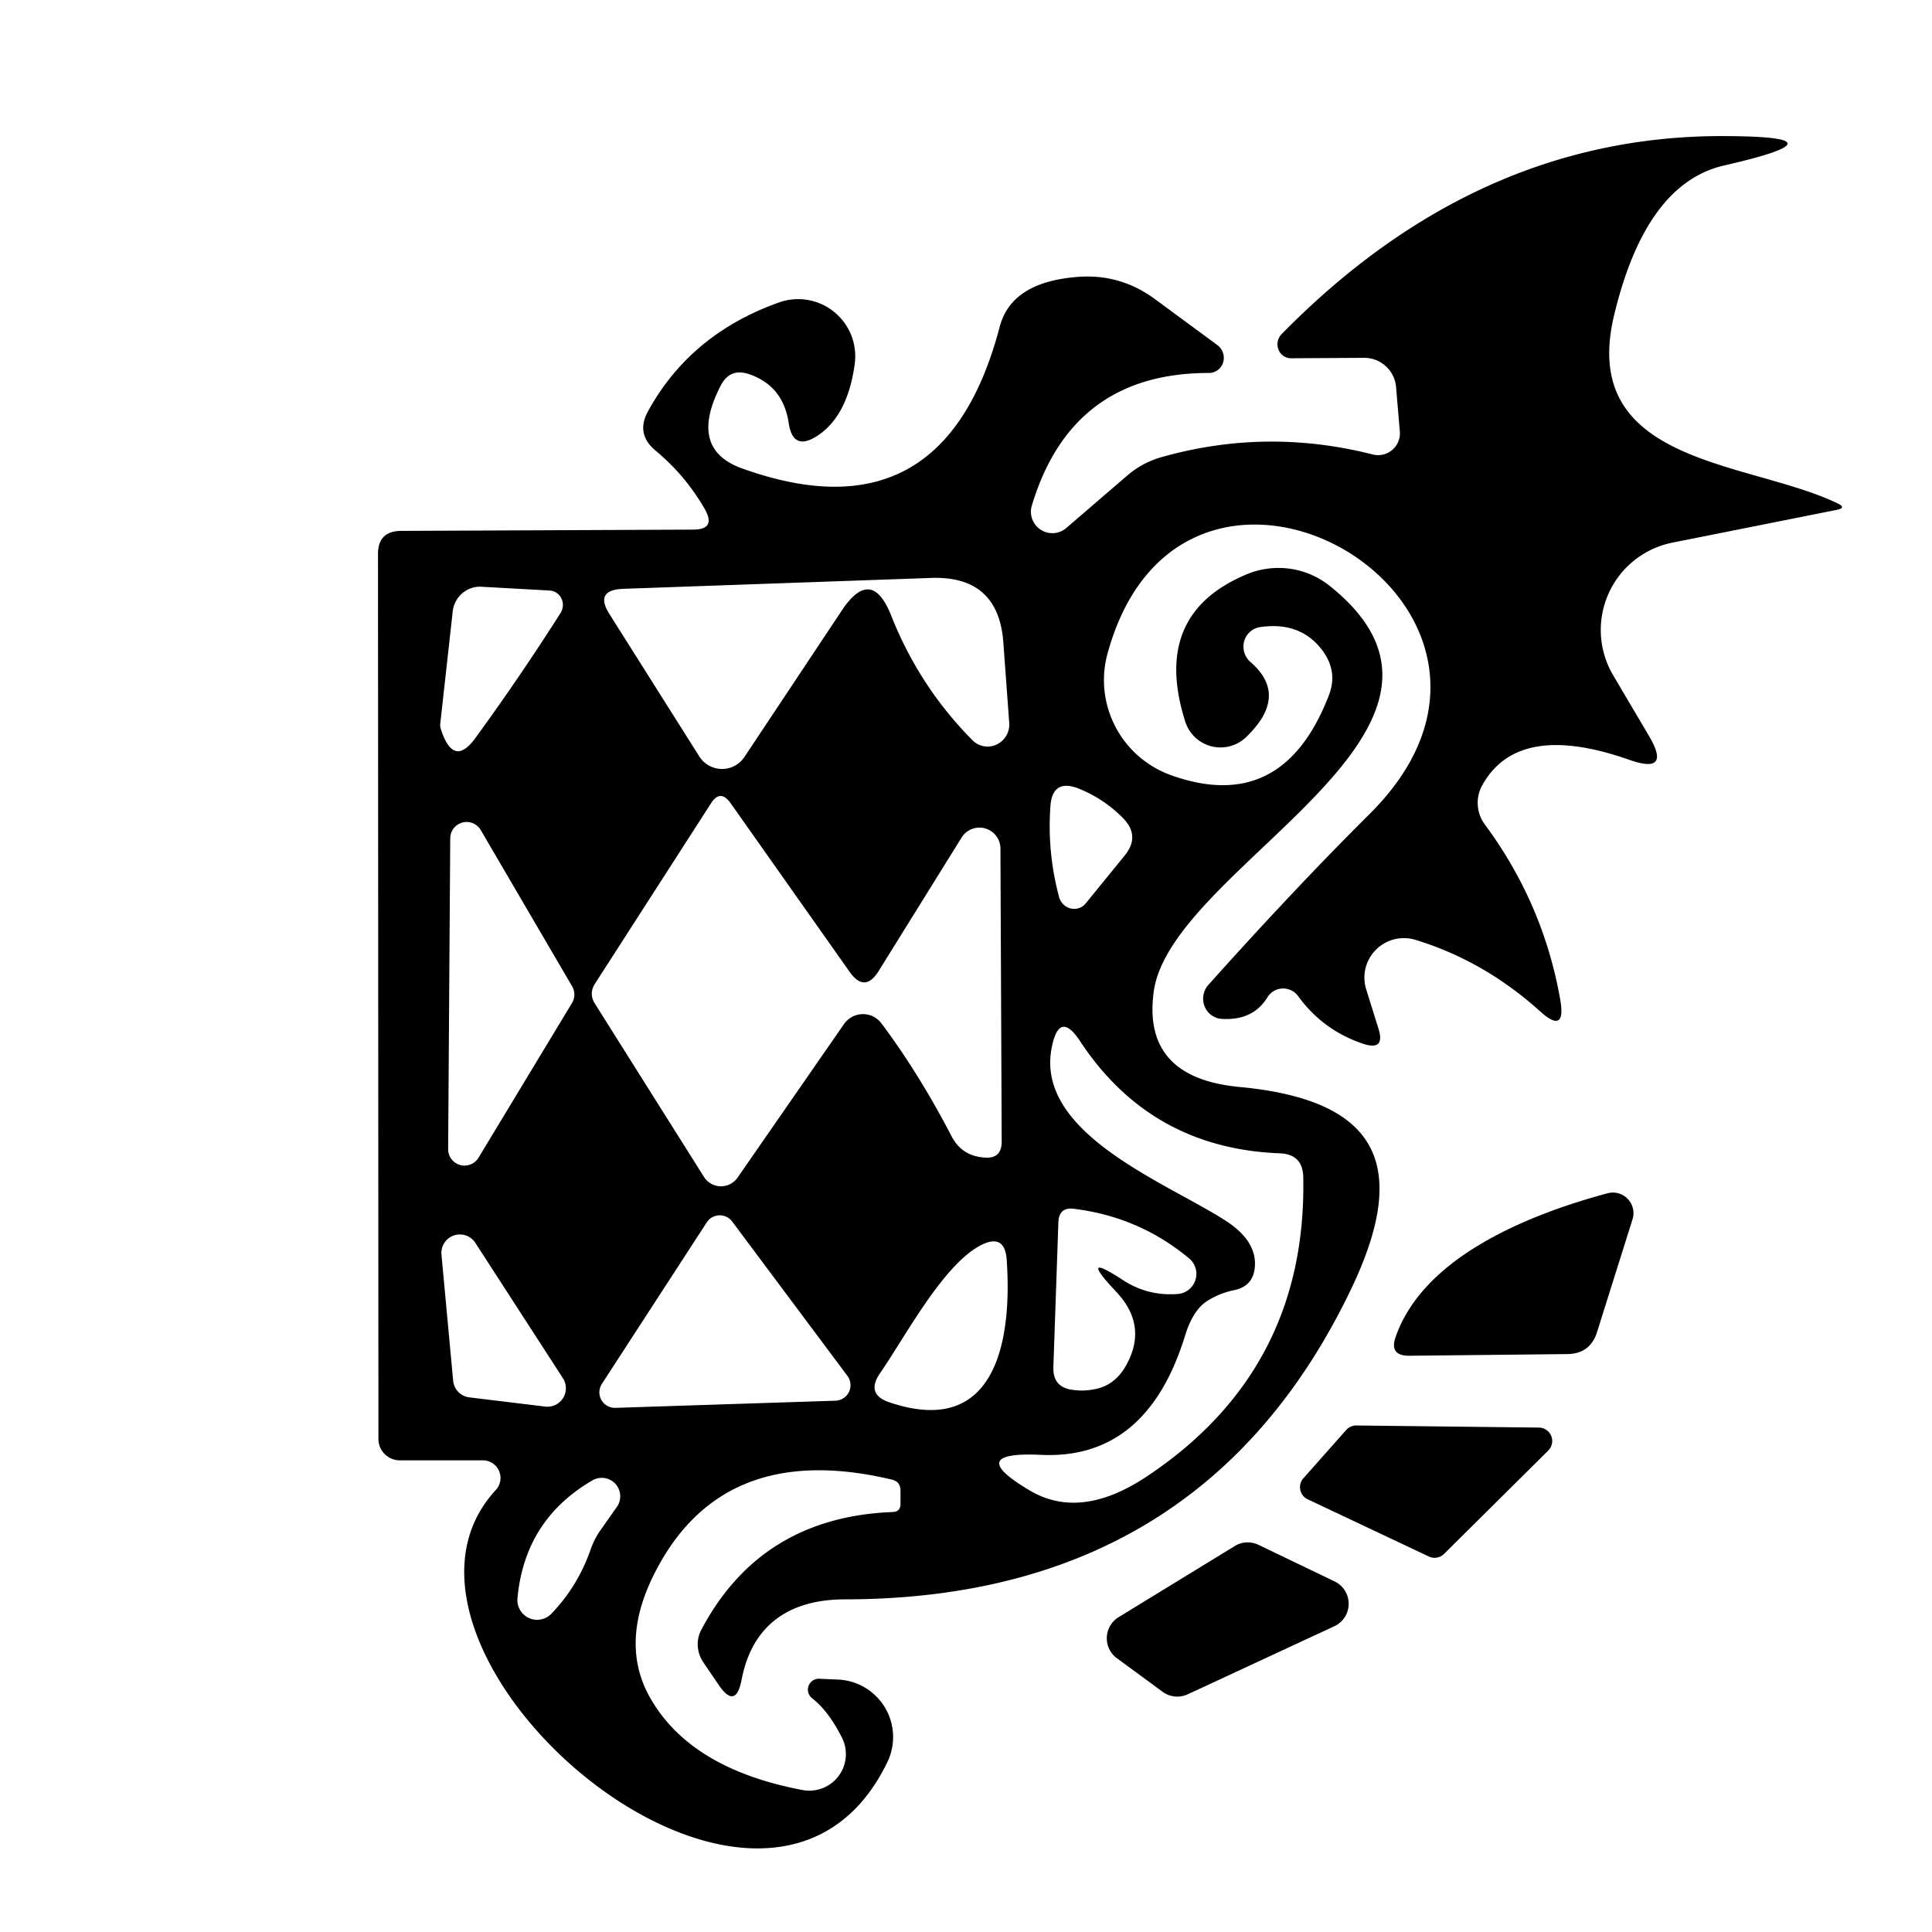 <?xml version="1.0" encoding="UTF-8" standalone="no"?>
<!DOCTYPE svg PUBLIC "-//W3C//DTD SVG 1.1//EN" "http://www.w3.org/Graphics/SVG/1.1/DTD/svg11.dtd">
<svg xmlns="http://www.w3.org/2000/svg" version="1.1" viewBox="0.00 0.00 46.00 46.00">
<path fill="#000000" d="
  M 25.39 12.57
  L 26.83 11.33
  Q 27.20 11.01 27.67 10.88
  Q 30.16 10.18 32.68 10.82
  A 0.52 0.52 0.0 0 0 33.33 10.28
  L 33.24 9.22
  A 0.76 0.76 0.0 0 0 32.47 8.52
  L 30.75 8.53
  A 0.34 0.33 -68.0 0 1 30.51 7.96
  Q 35.13 3.25 40.97 3.24
  Q 44.11 3.24 41.05 3.94
  Q 39.18 4.37 38.43 7.51
  C 37.58 11.07 41.64 10.97 43.74 11.98
  Q 43.98 12.09 43.73 12.14
  L 39.82 12.92
  A 2.12 2.12 0.0 0 0 38.41 16.08
  L 39.26 17.52
  Q 39.81 18.45 38.79 18.09
  Q 36.14 17.16 35.29 18.70
  A 0.87 0.86 41.0 0 0 35.36 19.64
  Q 36.75 21.52 37.15 23.81
  Q 37.29 24.64 36.67 24.08
  Q 35.34 22.88 33.71 22.38
  A 0.94 0.94 0.0 0 0 32.53 23.56
  L 32.82 24.49
  Q 32.99 25.03 32.45 24.85
  Q 31.50 24.53 30.91 23.72
  A 0.44 0.44 0.0 0 0 30.18 23.74
  Q 29.84 24.30 29.10 24.26
  A 0.49 0.48 -67.2 0 1 28.77 23.45
  Q 30.84 21.14 32.62 19.37
  C 37.60 14.41 28.19 8.91 26.37 15.56
  A 2.41 2.40 17.5 0 0 27.89 18.46
  Q 30.53 19.40 31.63 16.58
  Q 31.86 16.02 31.51 15.52
  Q 30.99 14.79 30.01 14.93
  A 0.48 0.47 61.2 0 0 29.77 15.76
  Q 30.70 16.56 29.67 17.55
  A 0.88 0.88 0.0 0 1 28.22 17.18
  Q 27.41 14.63 29.67 13.68
  A 1.96 1.95 -37.1 0 1 31.66 13.95
  C 35.95 17.38 27.88 20.61 27.47 23.61
  Q 27.19 25.66 29.51 25.88
  C 32.83 26.19 33.57 27.75 32.18 30.67
  Q 28.65 38.07 20.12 38.08
  C 18.78 38.08 17.91 38.70 17.66 39.98
  Q 17.52 40.73 17.10 40.10
  L 16.74 39.57
  A 0.76 0.74 42.9 0 1 16.70 38.80
  Q 18.12 36.12 21.26 36.00
  Q 21.44 35.99 21.44 35.81
  Q 21.44 35.65 21.44 35.49
  Q 21.44 35.28 21.24 35.23
  Q 17.13 34.25 15.53 37.57
  Q 14.74 39.22 15.53 40.51
  Q 16.51 42.13 19.11 42.62
  A 0.87 0.87 0.0 0 0 20.04 41.36
  Q 19.72 40.73 19.33 40.43
  A 0.26 0.26 0.0 0 1 19.50 39.97
  L 19.96 39.99
  A 1.37 1.37 0.0 0 1 21.13 41.95
  C 18.24 47.95 8.25 39.31 11.81 35.47
  A 0.42 0.42 0.0 0 0 11.50 34.77
  L 9.51 34.77
  A 0.51 0.51 0.0 0 1 9.01 34.26
  L 9.00 13.19
  Q 9.00 12.64 9.56 12.64
  L 16.50 12.61
  Q 17.06 12.61 16.78 12.12
  Q 16.32 11.32 15.61 10.73
  Q 15.13 10.33 15.43 9.79
  Q 16.44 7.95 18.55 7.20
  A 1.36 1.36 0.0 0 1 20.35 8.67
  Q 20.18 9.92 19.44 10.39
  Q 18.88 10.74 18.78 10.08
  Q 18.65 9.19 17.84 8.91
  Q 17.37 8.75 17.15 9.20
  Q 16.39 10.69 17.66 11.15
  Q 22.46 12.88 23.80 7.79
  Q 24.07 6.74 25.58 6.60
  Q 26.65 6.49 27.51 7.13
  L 28.99 8.22
  A 0.37 0.36 62.8 0 1 28.78 8.88
  Q 25.52 8.88 24.57 12.03
  A 0.51 0.51 0.0 0 0 25.39 12.57
  Z
  M 20.04 14.54
  Q 20.75 13.47 21.22 14.66
  Q 21.89 16.35 23.15 17.62
  A 0.52 0.51 -69.3 0 0 24.03 17.22
  L 23.89 15.31
  Q 23.78 13.71 22.18 13.76
  L 14.83 14.02
  Q 14.15 14.05 14.51 14.62
  L 16.65 18.01
  A 0.64 0.64 0.0 0 0 17.72 18.03
  L 20.04 14.54
  Z
  M 10.48 17.25
  A 0.40 0.34 40.3 0 0 10.50 17.37
  Q 10.80 18.29 11.32 17.57
  Q 12.37 16.13 13.35 14.59
  A 0.35 0.34 -72.4 0 0 13.08 14.06
  L 11.46 13.97
  A 0.66 0.65 -85.3 0 0 10.78 14.55
  L 10.48 17.25
  Z
  M 25.22 21.37
  A 0.37 0.36 57.1 0 0 25.85 21.51
  L 26.77 20.38
  Q 27.17 19.90 26.72 19.46
  Q 26.27 19.01 25.67 18.77
  Q 25.06 18.54 25.01 19.19
  Q 24.93 20.30 25.22 21.37
  Z
  M 20.23 23.14
  L 17.40 19.13
  Q 17.15 18.77 16.92 19.14
  L 14.16 23.43
  Q 14.02 23.66 14.16 23.89
  L 16.76 28.02
  A 0.48 0.48 0.0 0 0 17.56 28.04
  L 20.09 24.39
  A 0.55 0.55 0.0 0 1 20.99 24.37
  Q 21.88 25.56 22.66 27.06
  Q 22.90 27.52 23.43 27.56
  Q 23.85 27.60 23.85 27.18
  L 23.82 20.21
  A 0.50 0.50 0.0 0 0 22.89 19.95
  L 20.92 23.12
  Q 20.59 23.65 20.23 23.14
  Z
  M 11.45 19.77
  A 0.39 0.39 0.0 0 0 10.72 19.96
  L 10.67 27.36
  A 0.39 0.39 0.0 0 0 11.39 27.57
  L 13.62 23.88
  A 0.39 0.39 0.0 0 0 13.62 23.48
  L 11.45 19.77
  Z
  M 29.37 30.72
  Q 29.01 30.80 28.72 30.99
  Q 28.39 31.22 28.21 31.82
  Q 27.30 34.75 24.80 34.64
  Q 22.92 34.55 24.54 35.50
  Q 25.73 36.19 27.28 35.17
  Q 31.12 32.63 31.03 28.03
  Q 31.02 27.48 30.47 27.46
  Q 27.39 27.34 25.71 24.78
  Q 25.23 24.06 25.05 24.90
  C 24.59 26.98 27.79 28.16 29.19 29.07
  Q 29.90 29.53 29.88 30.12
  Q 29.86 30.63 29.37 30.72
  Z
  M 26.74 30.48
  Q 27.32 30.86 28.03 30.81
  A 0.48 0.48 0.0 0 0 28.31 29.96
  Q 27.12 28.97 25.56 28.78
  Q 25.22 28.74 25.20 29.09
  L 25.08 32.56
  Q 25.07 33.03 25.53 33.09
  Q 25.79 33.13 26.04 33.08
  Q 26.53 33.00 26.80 32.53
  Q 27.35 31.57 26.57 30.75
  Q 25.65 29.77 26.74 30.48
  Z
  M 14.33 32.95
  A 0.37 0.37 0.0 0 0 14.66 33.52
  L 19.89 33.35
  A 0.37 0.37 0.0 0 0 20.17 32.75
  L 17.43 29.08
  A 0.37 0.37 0.0 0 0 16.83 29.10
  L 14.33 32.95
  Z
  M 10.79 32.88
  A 0.44 0.44 0.0 0 0 11.17 33.27
  L 12.98 33.49
  A 0.44 0.44 0.0 0 0 13.40 32.81
  L 11.31 29.58
  A 0.44 0.44 0.0 0 0 10.51 29.86
  L 10.79 32.88
  Z
  M 23.33 29.66
  C 22.43 30.15 21.54 31.85 20.95 32.70
  Q 20.61 33.20 21.18 33.39
  C 23.79 34.27 24.09 31.77 23.97 30.01
  Q 23.93 29.34 23.33 29.66
  Z
  M 14.32 36.40
  L 14.68 35.89
  A 0.44 0.44 0.0 0 0 14.10 35.25
  Q 12.49 36.19 12.32 38.06
  A 0.47 0.47 0.0 0 0 13.12 38.43
  Q 13.74 37.79 14.05 36.93
  A 2.02 1.74 -22.3 0 1 14.32 36.40
  Z"
/>
<path fill="#000000" d="
  M 33.23 31.83
  C 33.90 29.91 36.42 28.91 38.28 28.41
  A 0.49 0.49 0.0 0 1 38.87 29.03
  L 38.03 31.70
  Q 37.87 32.24 37.30 32.24
  L 33.55 32.28
  Q 33.07 32.28 33.23 31.83
  Z"
/>
<path fill="#000000" d="
  M 36.86 34.54
  L 34.38 37.00
  A 0.32 0.32 0.0 0 1 34.02 37.06
  L 31.14 35.70
  A 0.32 0.32 0.0 0 1 31.03 35.20
  L 32.05 34.05
  A 0.32 0.32 0.0 0 1 32.30 33.94
  L 36.64 33.99
  A 0.32 0.32 0.0 0 1 36.86 34.54
  Z"
/>
<path fill="#000000" d="
  M 31.77 38.72
  L 28.28 40.34
  A 0.59 0.59 0.0 0 1 27.68 40.28
  L 26.59 39.48
  A 0.59 0.59 0.0 0 1 26.64 38.50
  L 29.40 36.81
  A 0.59 0.59 0.0 0 1 29.96 36.78
  L 31.77 37.65
  A 0.59 0.59 0.0 0 1 31.77 38.72
  Z"
/>
</svg>
